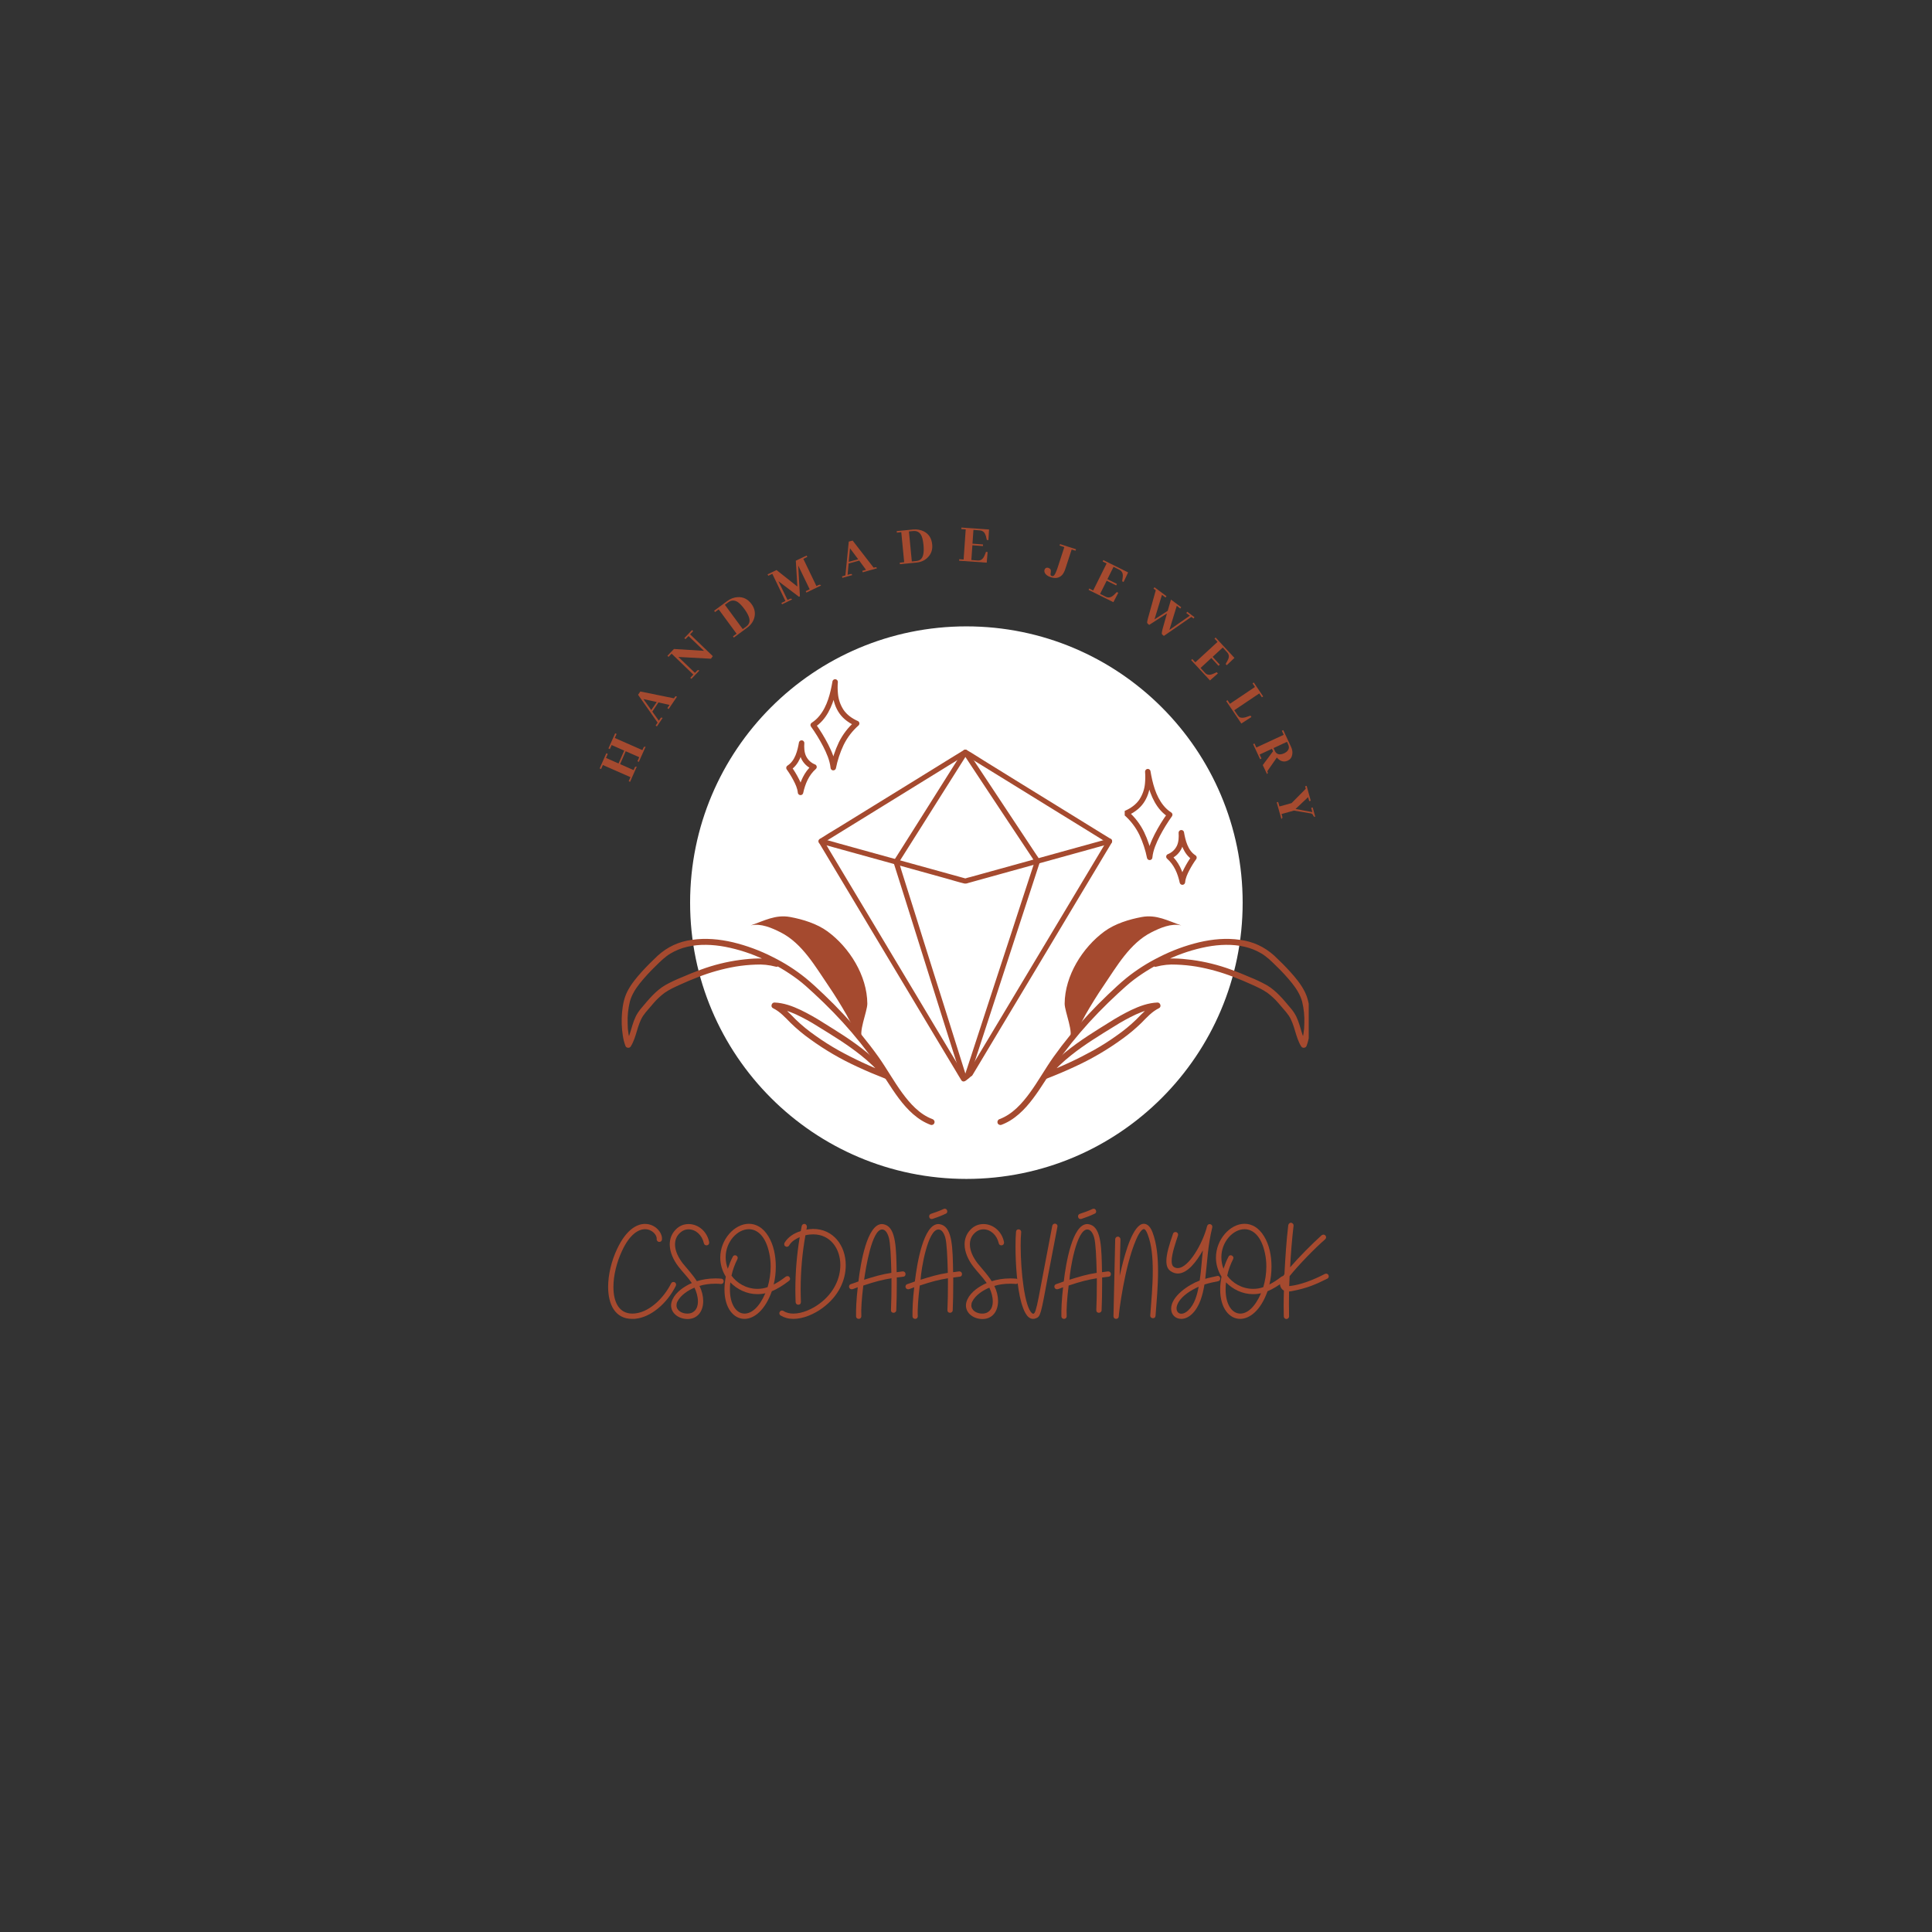 <svg xmlns="http://www.w3.org/2000/svg" xmlns:xlink="http://www.w3.org/1999/xlink" width="500" zoomAndPan="magnify" viewBox="0 0 375 375" height="500" preserveAspectRatio="xMidYMid meet" version="1.0"><rect x="0" y="0" width="375" height="375" fill="#333333" stroke="none"/><defs><g/><clipPath id="c573b5b0f3"><path d="M 133.949 121.578 L 241.199 121.578 L 241.199 228.828 L 133.949 228.828 Z M 133.949 121.578 " clip-rule="nonzero"/></clipPath><clipPath id="89388b7183"><path d="M 120.66 182 L 181.41 182 L 181.41 218.371 L 120.66 218.371 Z M 120.66 182 " clip-rule="nonzero"/></clipPath><clipPath id="4adc8e3bff"><path d="M 145 177.871 L 169 177.871 L 169 202 L 145 202 Z M 145 177.871 " clip-rule="nonzero"/></clipPath><clipPath id="a64b788c02"><path d="M 193.59 182 L 254.023 182 L 254.023 218.371 L 193.59 218.371 Z M 193.59 182 " clip-rule="nonzero"/></clipPath><clipPath id="2ad989d58e"><path d="M 206 177.871 L 230 177.871 L 230 202 L 206 202 Z M 206 177.871 " clip-rule="nonzero"/></clipPath><clipPath id="6fe37859f9"><path d="M 158.871 145.469 L 215.871 145.469 L 215.871 209.969 L 158.871 209.969 Z M 158.871 145.469 " clip-rule="nonzero"/></clipPath><clipPath id="5dbee7bf06"><path d="M 158.871 162 L 215.871 162 L 215.871 172 L 158.871 172 Z M 158.871 162 " clip-rule="nonzero"/></clipPath><clipPath id="dd379ce5a5"><path d="M 173 145.469 L 202 145.469 L 202 209.969 L 173 209.969 Z M 173 145.469 " clip-rule="nonzero"/></clipPath><clipPath id="d7f6c4a294"><path d="M 157 131.832 L 166.828 131.832 L 166.828 150 L 157 150 Z M 157 131.832 " clip-rule="nonzero"/></clipPath><clipPath id="a081135c1f"><path d="M 152.578 143 L 159 143 L 159 154.332 L 152.578 154.332 Z M 152.578 143 " clip-rule="nonzero"/></clipPath><clipPath id="02894cc2a3"><path d="M 218.305 149.242 L 228 149.242 L 228 167 L 218.305 167 Z M 218.305 149.242 " clip-rule="nonzero"/></clipPath><clipPath id="36f7c780d8"><path d="M 226 161 L 232.309 161 L 232.309 171.742 L 226 171.742 Z M 226 161 " clip-rule="nonzero"/></clipPath></defs><g fill="#a54a2f" fill-opacity="1"><g transform="translate(122.202, 151.957)"><g><path d="M 1.391 -3.141 C 1.203 -3.18 1.07 -3.133 1 -3 L 0.781 -2.484 L -1.844 -3.641 L -0.75 -6.141 L 1.875 -4.984 L 1.531 -4.203 L 1.797 -4.078 L 3.109 -7.016 C 2.922 -7.047 2.789 -7 2.719 -6.875 L 2.484 -6.359 L -2.875 -8.719 L -2.516 -9.5 L -2.797 -9.625 L -4.109 -6.688 L -3.828 -6.562 L -3.484 -7.344 L -1.047 -6.266 L -2.141 -3.766 L -4.578 -4.844 L -4.234 -5.625 L -4.516 -5.75 L -5.812 -2.812 L -5.531 -2.688 L -5.188 -3.469 L 0.172 -1.109 L -0.172 -0.328 L 0.094 -0.203 Z M 1.391 -3.141 "/></g></g></g><g fill="#a54a2f" fill-opacity="1"><g transform="translate(127.505, 140.998)"><g><path d="M 3.891 -5.766 C 3.742 -5.859 3.641 -5.875 3.578 -5.812 C 3.535 -5.781 3.504 -5.75 3.484 -5.719 L 3.312 -5.453 L -3.219 -6.781 L -3.656 -6.141 L 0.141 -0.734 L -0.25 -0.172 L 0 0 L 1.109 -1.641 C 0.961 -1.734 0.859 -1.75 0.797 -1.688 C 0.766 -1.664 0.734 -1.633 0.703 -1.594 L 0.375 -1.109 L -0.891 -2.875 L 0.297 -4.656 L 2.453 -4.172 L 2.031 -3.547 L 2.281 -3.375 Z M -0.031 -4.734 L -1.094 -3.172 L -2.625 -5.312 Z M -0.031 -4.734 "/></g></g></g><g fill="#a54a2f" fill-opacity="1"><g transform="translate(134.091, 131.873)"><g><path d="M -1.047 -7.812 L -0.453 -8.422 L 2.547 -5.547 L -3.281 -5.906 L -4.547 -4.578 L -4.328 -4.375 L -3.734 -5 L 0.484 -0.938 L -0.109 -0.312 L 0.109 -0.109 L 1.656 -1.719 C 1.5 -1.82 1.359 -1.82 1.234 -1.719 L 0.797 -1.266 L -2.422 -4.359 L 3.906 -4.016 L 4.266 -4.516 L -0.141 -8.75 L 0.453 -9.375 L 0.234 -9.578 L -1.266 -8.016 Z M -1.047 -7.812 "/></g></g></g><g fill="#a54a2f" fill-opacity="1"><g transform="translate(142.263, 123.876)"><g><path d="M -3.656 -5.328 L -3.469 -5.078 L -2.766 -5.594 L 0.703 -0.875 L 0 -0.359 L 0.172 -0.125 L 2.75 -2.031 C 3.551 -2.613 4.035 -3.344 4.203 -4.219 C 4.359 -5.07 4.16 -5.875 3.609 -6.625 C 2.891 -7.594 1.992 -8.039 0.922 -7.969 C 0.211 -7.938 -0.457 -7.688 -1.094 -7.219 Z M -0.891 -6.984 C -0.285 -7.422 0.336 -7.422 0.984 -6.984 C 1.359 -6.711 1.77 -6.273 2.219 -5.672 C 3.102 -4.461 3.406 -3.547 3.125 -2.922 C 3.02 -2.672 2.832 -2.445 2.562 -2.25 L 1.906 -1.766 L -1.562 -6.484 Z M -0.891 -6.984 "/></g></g></g><g fill="#a54a2f" fill-opacity="1"><g transform="translate(151.702, 117.346)"><g><path d="M 4.859 -9.516 L 2.766 -8.516 L 3.062 -3.5 L -0.984 -6.703 L -2.719 -5.859 L -2.578 -5.594 L -1.797 -5.969 L 0.75 -0.688 L -0.031 -0.312 L 0.094 -0.047 L 2.047 -1 C 1.941 -1.133 1.812 -1.176 1.656 -1.125 L 1.156 -0.891 L -0.609 -4.531 L 3.375 -1.516 L 3.562 -1.609 L 3.234 -7.562 L 5.453 -2.969 L 4.688 -2.594 L 4.812 -2.328 L 7.672 -3.703 C 7.555 -3.836 7.43 -3.883 7.297 -3.844 L 6.766 -3.594 L 4.219 -8.875 L 5 -9.25 Z M 4.859 -9.516 "/></g></g></g><g fill="#a54a2f" fill-opacity="1"><g transform="translate(163.512, 112.158)"><g><path d="M 6.703 -1.844 C 6.648 -2.008 6.578 -2.082 6.484 -2.062 C 6.453 -2.062 6.414 -2.055 6.375 -2.047 L 6.062 -1.969 L 1.984 -7.234 L 1.234 -7.031 L 0.578 -0.469 L -0.078 -0.281 L 0 0 L 1.906 -0.531 C 1.852 -0.695 1.785 -0.77 1.703 -0.75 C 1.66 -0.75 1.617 -0.742 1.578 -0.734 L 1 -0.578 L 1.203 -2.781 L 3.266 -3.344 L 4.578 -1.562 L 3.859 -1.359 L 3.938 -1.078 Z M 3.062 -3.609 L 1.234 -3.109 L 1.469 -5.734 Z M 3.062 -3.609 "/></g></g></g><g fill="#a54a2f" fill-opacity="1"><g transform="translate(174.454, 109.526)"><g><path d="M -0.406 -6.438 L -0.375 -6.141 L 0.484 -6.234 L 1.047 -0.406 L 0.188 -0.312 L 0.219 -0.016 L 3.406 -0.328 C 4.395 -0.422 5.176 -0.801 5.75 -1.469 C 6.332 -2.113 6.578 -2.906 6.484 -3.844 C 6.367 -5.039 5.832 -5.883 4.875 -6.375 C 4.25 -6.695 3.539 -6.82 2.75 -6.75 Z M 2.812 -6.453 C 3.562 -6.523 4.098 -6.203 4.422 -5.484 C 4.598 -5.066 4.723 -4.484 4.797 -3.734 C 4.941 -2.254 4.738 -1.312 4.188 -0.906 C 3.969 -0.75 3.688 -0.656 3.344 -0.625 L 2.531 -0.547 L 1.969 -6.375 Z M 2.812 -6.453 "/></g></g></g><g fill="#a54a2f" fill-opacity="1"><g transform="translate(185.944, 108.82)"><g><path d="M 5.906 -3.984 L 6.031 -6.047 L 0.672 -6.422 L 0.641 -6.125 L 1.5 -6.062 L 1.094 -0.219 L 0.234 -0.281 L 0.219 0.016 L 5.578 0.391 L 5.75 -1.672 L 5.438 -1.703 L 5.156 -0.984 C 4.926 -0.441 4.598 -0.129 4.172 -0.047 C 4.055 -0.023 3.93 -0.02 3.797 -0.031 L 2.594 -0.125 L 2.797 -2.984 L 4.844 -2.828 L 4.859 -3.141 L 2.812 -3.297 L 3 -5.969 L 4.203 -5.875 C 4.785 -5.832 5.164 -5.523 5.344 -4.953 C 5.375 -4.891 5.398 -4.828 5.422 -4.766 L 5.594 -4.016 Z M 5.906 -3.984 "/></g></g></g><g fill="#a54a2f" fill-opacity="1"><g transform="translate(196.393, 109.956)"><g/></g></g><g fill="#a54a2f" fill-opacity="1"><g transform="translate(202.758, 111.423)"><g><path d="M 6 -4.531 L 6.094 -4.812 L 3 -5.812 L 2.906 -5.531 L 3.828 -5.234 L 2.562 -1.344 C 2.238 -0.344 1.957 0.223 1.719 0.359 C 1.602 0.41 1.488 0.414 1.375 0.375 C 1.195 0.32 1.125 0.176 1.156 -0.062 C 1.156 -0.102 1.164 -0.164 1.188 -0.25 C 1.238 -0.594 1.211 -0.828 1.109 -0.953 C 1.016 -1.066 0.883 -1.148 0.719 -1.203 C 0.445 -1.285 0.234 -1.223 0.078 -1.016 C 0.035 -0.941 0.004 -0.879 -0.016 -0.828 C -0.109 -0.504 -0.008 -0.195 0.281 0.094 C 0.5 0.312 0.805 0.484 1.203 0.609 C 2.109 0.91 2.844 0.766 3.406 0.172 C 3.656 -0.117 3.852 -0.488 4 -0.938 L 5.25 -4.766 Z M 6 -4.531 "/></g></g></g><g fill="#a54a2f" fill-opacity="1"><g transform="translate(211.089, 114.4)"><g><path d="M 7 -1.438 L 7.875 -3.297 L 3.062 -5.688 L 2.938 -5.422 L 3.703 -5.031 L 1.094 0.219 L 0.328 -0.172 L 0.203 0.094 L 5.016 2.484 L 5.969 0.656 L 5.688 0.516 L 5.141 1.062 C 4.723 1.469 4.301 1.629 3.875 1.547 C 3.758 1.523 3.645 1.484 3.531 1.422 L 2.438 0.875 L 3.719 -1.688 L 5.562 -0.766 L 5.703 -1.062 L 3.859 -1.984 L 5.047 -4.375 L 6.141 -3.828 C 6.66 -3.566 6.895 -3.141 6.844 -2.547 C 6.832 -2.473 6.828 -2.406 6.828 -2.344 L 6.719 -1.578 Z M 7 -1.438 "/></g></g></g><g fill="#a54a2f" fill-opacity="1"><g transform="translate(220.304, 119.223)"><g><path d="M 5.609 4.203 L 10.938 0.516 L 11.359 0.828 L 11.547 0.578 L 10.141 -0.484 L 9.953 -0.234 L 10.641 0.281 L 6.672 3.047 L 8.109 -1.641 L 8.781 -1.109 L 8.969 -1.359 L 6.984 -2.844 L 6.344 -0.656 L 3.781 1 L 5.234 -3.766 L 5.922 -3.25 L 6.109 -3.5 L 3.781 -5.234 L 3.594 -4.984 L 4.031 -4.656 L 2.5 0.844 C 2.375 1.281 2.332 1.57 2.375 1.719 C 2.426 1.789 2.5 1.867 2.594 1.953 L 2.766 2.062 L 6.203 -0.156 L 5.328 2.953 C 5.211 3.41 5.176 3.707 5.219 3.844 C 5.27 3.926 5.344 4.004 5.438 4.078 Z M 5.609 4.203 "/></g></g></g><g fill="#a54a2f" fill-opacity="1"><g transform="translate(231.059, 127.964)"><g><path d="M 7.047 1.156 L 8.547 -0.266 L 4.891 -4.219 L 4.672 -4.016 L 5.266 -3.375 L 0.953 0.594 L 0.359 -0.047 L 0.141 0.156 L 3.797 4.109 L 5.328 2.75 L 5.125 2.516 L 4.406 2.828 C 3.883 3.066 3.438 3.07 3.062 2.844 C 2.977 2.77 2.891 2.688 2.797 2.594 L 1.969 1.688 L 4.062 -0.25 L 5.453 1.266 L 5.703 1.047 L 4.312 -0.469 L 6.281 -2.281 L 7.109 -1.375 C 7.504 -0.945 7.566 -0.469 7.297 0.062 C 7.266 0.133 7.234 0.203 7.203 0.266 L 6.844 0.922 Z M 7.047 1.156 "/></g></g></g><g fill="#a54a2f" fill-opacity="1"><g transform="translate(237.882, 135.889)"><g><path d="M 3.062 4.547 L 5.016 3.281 L 4.844 3.016 L 3.844 3.344 C 3.352 3.469 2.973 3.457 2.703 3.312 C 2.555 3.195 2.426 3.055 2.312 2.891 L 1.688 1.969 L 6.547 -1.297 L 7.047 -0.547 L 7.297 -0.703 L 5.484 -3.406 L 5.234 -3.25 L 5.703 -2.547 L 0.844 0.719 L 0.375 0.016 L 0.125 0.188 Z M 3.062 4.547 "/></g></g></g><g fill="#a54a2f" fill-opacity="1"><g transform="translate(243.133, 144.235)"><g><path d="M 1.453 3.125 L 1.719 3 L 1.359 2.219 L 3.75 1.109 L 3.969 1.578 L 1.969 4.266 L 2.781 5.984 C 2.926 5.922 2.977 5.832 2.938 5.719 C 2.938 5.676 2.926 5.633 2.906 5.594 L 2.844 5.469 L 4.703 2.797 C 5.211 3.398 5.77 3.648 6.375 3.547 C 6.531 3.516 6.688 3.461 6.844 3.391 C 7.312 3.172 7.594 2.785 7.688 2.234 C 7.781 1.742 7.703 1.238 7.453 0.719 L 5.953 -2.516 L 5.672 -2.391 L 6.031 -1.609 L 0.719 0.859 L 0.359 0.078 L 0.094 0.203 Z M 6.906 0.266 C 7.156 0.805 7.055 1.273 6.609 1.672 C 6.453 1.797 6.285 1.898 6.109 1.984 C 5.547 2.242 5.082 2.254 4.719 2.016 C 4.551 1.91 4.426 1.766 4.344 1.578 L 4.062 0.969 L 6.672 -0.25 Z M 6.906 0.266 "/></g></g></g><g fill="#a54a2f" fill-opacity="1"><g transform="translate(247.401, 154.286)"><g><path d="M 1.312 4.672 C 1.457 4.578 1.523 4.457 1.516 4.312 L 1.344 3.719 L 3.75 3.047 L 7.094 3.609 C 7.312 3.691 7.453 3.844 7.516 4.062 C 7.609 4.219 7.734 4.281 7.891 4.25 L 7.391 2.438 L 7.094 2.516 L 7.328 3.344 L 4.062 2.734 L 6.5 0.438 L 6.719 1.219 L 7.016 1.141 L 6.219 -1.75 L 5.922 -1.672 L 6.047 -1.188 L 3.297 1.594 L 0.938 2.25 L 0.688 1.375 L 0.406 1.453 Z M 1.312 4.672 "/></g></g></g><g clip-path="url(#c573b5b0f3)"><path fill="#ffffff" d="M 187.574 121.578 C 157.961 121.578 133.949 145.586 133.949 175.203 C 133.949 204.82 157.961 228.828 187.574 228.828 C 217.191 228.828 241.199 204.82 241.199 175.203 C 241.199 145.586 217.191 121.578 187.574 121.578 " fill-opacity="1" fill-rule="nonzero"/></g><g clip-path="url(#89388b7183)"><path fill="#a54a2f" d="M 180.969 217.211 C 178.492 216.289 176.617 214.184 175.09 212.094 C 173.461 209.859 172.125 207.43 170.531 205.176 C 168.453 202.266 166.195 199.508 163.75 196.902 C 162.52 195.586 161.254 194.301 159.945 193.059 C 158.781 191.949 157.602 190.84 156.355 189.824 C 154.387 188.242 152.273 186.891 150.012 185.77 C 147.531 184.5 144.941 183.543 142.238 182.891 C 139.648 182.289 136.965 182.031 134.32 182.422 C 131.785 182.746 129.566 183.773 127.668 185.492 C 126.59 186.5 125.543 187.547 124.551 188.637 C 123.508 189.793 122.488 191.035 121.773 192.43 C 121.133 193.691 120.871 195.078 120.742 196.48 C 120.602 198.02 120.652 199.555 120.898 201.078 C 120.996 201.723 121.156 202.348 121.379 202.957 C 121.453 203.199 121.617 203.336 121.867 203.367 C 122.117 203.402 122.309 203.312 122.441 203.098 C 123.582 201.25 123.656 198.953 124.844 197.137 C 125.164 196.688 125.508 196.262 125.875 195.855 C 126.199 195.465 126.527 195.078 126.859 194.703 C 127.496 193.961 128.207 193.297 128.992 192.715 C 129.941 192.039 131.012 191.57 132.066 191.09 C 133.195 190.574 134.34 190.094 135.5 189.652 C 137.859 188.727 140.289 188.047 142.785 187.613 C 144.07 187.402 145.363 187.277 146.664 187.23 C 147.988 187.156 149.289 187.289 150.566 187.629 C 151.289 187.84 151.598 186.707 150.875 186.5 C 148.547 185.816 146.027 186.016 143.66 186.316 C 141.062 186.664 138.535 187.289 136.078 188.191 C 134.848 188.633 133.637 189.129 132.441 189.648 C 131.285 190.105 130.164 190.637 129.074 191.242 C 127.234 192.348 125.898 193.996 124.531 195.621 C 124.094 196.121 123.719 196.668 123.414 197.262 C 123.141 197.84 122.91 198.438 122.73 199.051 C 122.367 200.238 122.086 201.441 121.434 202.5 L 122.5 202.641 C 122.047 201.348 121.824 200.016 121.828 198.641 C 121.773 197.219 121.914 195.82 122.25 194.438 C 122.594 193.117 123.344 191.945 124.18 190.875 C 125.164 189.66 126.219 188.512 127.344 187.434 C 128.234 186.551 129.094 185.707 130.16 185.066 C 131.168 184.469 132.242 184.035 133.387 183.773 C 135.773 183.211 138.328 183.32 140.754 183.773 C 143.391 184.285 145.922 185.113 148.352 186.262 C 150.66 187.316 152.836 188.605 154.871 190.129 C 155.918 190.914 156.969 191.879 157.969 192.801 C 159.27 194 160.535 195.234 161.77 196.504 C 164.227 199.031 166.512 201.707 168.629 204.531 C 170.301 206.773 171.699 209.195 173.266 211.508 C 174.801 213.777 176.551 216.047 178.91 217.492 C 179.469 217.832 180.055 218.117 180.668 218.344 C 180.82 218.383 180.969 218.363 181.105 218.285 C 181.246 218.207 181.336 218.09 181.383 217.934 C 181.422 217.777 181.402 217.629 181.32 217.492 C 181.242 217.352 181.125 217.258 180.973 217.211 Z M 180.969 217.211 " fill-opacity="1" fill-rule="nonzero"/></g><g clip-path="url(#4adc8e3bff)"><path fill="#a54a2f" d="M 167.18 201.688 C 165.98 200.516 165.168 198.473 164.324 196.996 C 163.203 195.047 162.051 193.168 160.777 191.301 C 158.234 187.574 155.699 183.09 151.535 180.977 C 149.836 180.117 147.672 179.16 145.715 179.621 C 148.309 178.734 150.504 177.461 153.383 177.992 C 155.836 178.445 158.578 179.289 160.629 180.789 C 164.875 183.906 168.312 189.371 168.348 194.812 C 168.348 196.355 166.484 200.555 167.457 201.711 " fill-opacity="1" fill-rule="nonzero"/></g><path fill="#a54a2f" d="M 172.242 208.281 C 168.969 207.027 165.793 205.547 162.723 203.852 C 161.184 202.984 159.695 202.039 158.258 201.008 C 156.914 200.074 155.648 199.043 154.469 197.906 C 153.289 196.734 152.141 195.406 150.617 194.672 L 150.324 195.762 C 151.773 195.812 153.195 196.309 154.516 196.902 C 155.969 197.586 157.375 198.355 158.73 199.219 C 161.574 200.969 164.445 202.715 167.059 204.801 C 168.641 206.051 170.094 207.434 171.422 208.953 C 171.535 209.066 171.672 209.121 171.832 209.117 C 171.988 209.117 172.125 209.059 172.238 208.945 C 172.348 208.832 172.406 208.695 172.406 208.535 C 172.406 208.375 172.352 208.238 172.242 208.125 C 169.848 205.348 166.926 203.094 163.883 201.086 C 162.52 200.188 161.125 199.328 159.738 198.465 C 158.348 197.574 156.914 196.77 155.434 196.047 C 153.828 195.289 152.117 194.652 150.324 194.59 C 149.77 194.57 149.504 195.43 150.031 195.684 C 151.387 196.34 152.406 197.484 153.453 198.543 C 154.633 199.695 155.895 200.75 157.238 201.703 C 160.117 203.793 163.176 205.578 166.406 207.055 C 168.223 207.906 170.07 208.676 171.934 209.402 C 172.09 209.445 172.234 209.426 172.375 209.344 C 172.516 209.266 172.605 209.148 172.652 208.992 C 172.691 208.836 172.668 208.688 172.59 208.547 C 172.512 208.41 172.395 208.316 172.242 208.27 Z M 172.242 208.281 " fill-opacity="1" fill-rule="nonzero"/><g clip-path="url(#a64b788c02)"><path fill="#a54a2f" d="M 194.031 217.211 C 196.504 216.289 198.383 214.184 199.906 212.094 C 201.535 209.859 202.875 207.43 204.469 205.176 C 206.543 202.266 208.805 199.508 211.246 196.902 C 212.477 195.586 213.746 194.301 215.051 193.059 C 216.215 191.949 217.395 190.84 218.641 189.824 C 220.609 188.242 222.727 186.891 224.984 185.77 C 227.465 184.5 230.055 183.543 232.762 182.891 C 235.352 182.289 238.035 182.031 240.676 182.422 C 243.211 182.746 245.43 183.773 247.332 185.492 C 248.41 186.5 249.457 187.547 250.445 188.637 C 251.492 189.793 252.512 191.035 253.223 192.43 C 253.867 193.691 254.129 195.078 254.254 196.48 C 254.395 198.02 254.344 199.555 254.098 201.078 C 254.004 201.723 253.844 202.348 253.621 202.957 C 253.543 203.199 253.383 203.336 253.133 203.367 C 252.883 203.402 252.691 203.312 252.555 203.098 C 251.414 201.25 251.344 198.953 250.152 197.137 C 249.836 196.688 249.492 196.262 249.125 195.855 C 248.797 195.465 248.473 195.078 248.137 194.703 C 247.5 193.961 246.789 193.297 246.008 192.715 C 245.055 192.039 243.988 191.57 242.93 191.09 C 241.801 190.574 240.656 190.094 239.5 189.652 C 237.137 188.727 234.711 188.047 232.215 187.613 C 230.93 187.402 229.633 187.277 228.332 187.23 C 227.012 187.156 225.711 187.289 224.43 187.629 C 223.707 187.84 223.402 186.707 224.121 186.5 C 226.449 185.816 228.969 186.016 231.34 186.316 C 233.934 186.664 236.461 187.289 238.922 188.191 C 240.152 188.633 241.359 189.129 242.555 189.648 C 243.711 190.105 244.832 190.637 245.922 191.242 C 247.766 192.348 249.098 193.996 250.465 195.621 C 250.906 196.121 251.277 196.668 251.586 197.262 C 251.859 197.84 252.086 198.438 252.27 199.051 C 252.629 200.238 252.91 201.441 253.562 202.5 L 252.5 202.641 C 252.949 201.348 253.172 200.016 253.168 198.641 C 253.223 197.219 253.082 195.82 252.75 194.438 C 252.402 193.117 251.656 191.945 250.816 190.875 C 249.836 189.66 248.781 188.512 247.652 187.434 C 246.762 186.551 245.902 185.707 244.836 185.066 C 243.828 184.469 242.754 184.035 241.613 183.773 C 239.223 183.211 236.668 183.32 234.242 183.773 C 231.609 184.285 229.074 185.113 226.645 186.262 C 224.336 187.316 222.164 188.605 220.125 190.129 C 219.082 190.914 218.031 191.879 217.027 192.801 C 215.727 194 214.461 195.234 213.227 196.504 C 210.773 199.031 208.484 201.707 206.371 204.531 C 204.695 206.773 203.301 209.195 201.73 211.508 C 200.195 213.777 198.445 216.047 196.086 217.492 C 195.527 217.832 194.945 218.117 194.332 218.344 C 194.176 218.383 194.031 218.363 193.891 218.285 C 193.75 218.207 193.66 218.09 193.617 217.934 C 193.578 217.777 193.598 217.629 193.676 217.492 C 193.754 217.352 193.871 217.258 194.023 217.211 Z M 194.031 217.211 " fill-opacity="1" fill-rule="nonzero"/></g><g clip-path="url(#2ad989d58e)"><path fill="#a54a2f" d="M 207.82 201.688 C 209.016 200.516 209.828 198.473 210.672 196.996 C 211.793 195.047 212.945 193.168 214.223 191.301 C 216.762 187.574 219.301 183.09 223.461 180.977 C 225.16 180.117 227.328 179.16 229.281 179.621 C 226.688 178.734 224.492 177.461 221.613 177.992 C 219.16 178.445 216.418 179.289 214.367 180.789 C 210.121 183.906 206.684 189.371 206.648 194.812 C 206.648 196.355 208.512 200.555 207.543 201.711 " fill-opacity="1" fill-rule="nonzero"/></g><path fill="#a54a2f" d="M 202.754 208.281 C 206.031 207.027 209.203 205.547 212.273 203.852 C 213.816 202.984 215.305 202.039 216.742 201.008 C 218.086 200.074 219.348 199.043 220.527 197.906 C 221.707 196.734 222.855 195.406 224.379 194.672 L 224.672 195.762 C 223.223 195.812 221.801 196.309 220.48 196.902 C 219.027 197.586 217.625 198.355 216.27 199.219 C 213.426 200.969 210.555 202.715 207.938 204.801 C 206.355 206.051 204.902 207.434 203.578 208.953 C 203.461 209.066 203.324 209.121 203.168 209.117 C 203.008 209.117 202.871 209.059 202.762 208.945 C 202.648 208.832 202.594 208.695 202.59 208.535 C 202.59 208.375 202.645 208.238 202.754 208.125 C 205.148 205.348 208.07 203.094 211.117 201.086 C 212.48 200.188 213.871 199.328 215.258 198.465 C 216.648 197.574 218.082 196.77 219.562 196.047 C 221.168 195.289 222.883 194.652 224.672 194.59 C 225.23 194.57 225.492 195.43 224.965 195.684 C 223.609 196.34 222.59 197.484 221.547 198.543 C 220.363 199.695 219.102 200.75 217.762 201.703 C 214.879 203.793 211.824 205.578 208.59 207.055 C 206.777 207.906 204.926 208.676 203.062 209.402 C 202.91 209.445 202.762 209.426 202.621 209.344 C 202.484 209.266 202.391 209.148 202.348 208.992 C 202.309 208.836 202.328 208.688 202.406 208.547 C 202.484 208.41 202.602 208.316 202.754 208.27 Z M 202.754 208.281 " fill-opacity="1" fill-rule="nonzero"/><g clip-path="url(#6fe37859f9)"><path fill="#a54a2f" d="M 188.75 208.695 L 189.477 207.484 L 191.441 204.203 L 194.344 199.352 L 197.91 193.41 L 201.812 186.898 L 205.73 180.352 L 209.379 174.25 L 212.48 169.082 L 214.699 165.371 C 215.051 164.773 215.422 164.203 215.758 163.609 C 215.77 163.582 215.785 163.559 215.801 163.531 C 215.867 163.414 215.887 163.289 215.852 163.156 C 215.816 163.023 215.742 162.922 215.625 162.852 L 212.82 161.125 L 206.148 157.008 L 198.055 152.016 L 191.062 147.691 C 189.934 147 188.824 146.25 187.672 145.602 C 187.652 145.594 187.637 145.582 187.621 145.57 C 187.453 145.477 187.289 145.477 187.121 145.57 L 184.316 147.293 L 177.645 151.418 L 169.551 156.41 L 162.555 160.723 C 161.426 161.414 160.273 162.086 159.164 162.812 L 159.117 162.844 C 159 162.914 158.926 163.016 158.891 163.148 C 158.855 163.281 158.871 163.406 158.938 163.523 L 159.68 164.762 L 161.695 168.125 L 164.664 173.078 L 168.297 179.145 L 172.277 185.789 L 176.281 192.469 L 180.027 198.727 L 183.195 204.012 L 185.465 207.789 C 185.824 208.387 186.172 209 186.547 209.594 L 186.594 209.672 C 186.664 209.789 186.766 209.867 186.895 209.902 C 187.027 209.938 187.152 209.918 187.27 209.852 C 187.707 209.52 188.145 209.188 188.582 208.855 C 188.695 208.785 188.77 208.684 188.805 208.551 C 188.84 208.422 188.824 208.297 188.762 208.176 C 188.691 208.059 188.59 207.984 188.457 207.949 C 188.324 207.914 188.199 207.93 188.082 208 C 187.645 208.324 187.207 208.656 186.773 208.992 L 187.449 209.172 L 186.699 207.945 L 184.684 204.582 L 181.711 199.629 L 178.086 193.562 L 174.102 186.918 L 170.102 180.234 L 166.355 173.98 L 163.188 168.695 L 160.922 164.906 C 160.562 164.309 160.238 163.676 159.84 163.102 C 159.824 163.078 159.809 163.051 159.793 163.023 L 159.617 163.703 L 162.418 161.977 L 169.094 157.859 L 177.188 152.863 L 184.18 148.547 L 186.477 147.133 C 186.855 146.926 187.219 146.699 187.57 146.457 C 187.586 146.445 187.605 146.438 187.621 146.426 L 187.121 146.426 L 189.926 148.156 L 196.602 152.27 L 204.691 157.266 L 211.688 161.578 L 213.984 163.004 C 214.344 163.223 214.699 163.492 215.078 163.676 C 215.094 163.688 215.109 163.695 215.125 163.707 L 214.949 163.027 L 214.223 164.238 L 212.258 167.52 L 209.352 172.371 L 205.793 178.316 L 201.895 184.824 L 197.973 191.371 L 194.324 197.469 L 191.223 202.641 L 188.996 206.352 C 188.645 206.949 188.277 207.52 187.941 208.113 C 187.926 208.141 187.91 208.164 187.895 208.191 C 187.566 208.738 188.422 209.246 188.75 208.695 Z M 188.75 208.695 " fill-opacity="1" fill-rule="nonzero"/></g><g clip-path="url(#5dbee7bf06)"><path fill="#a54a2f" d="M 159.234 163.754 L 162.023 164.523 L 168.746 166.383 L 176.844 168.621 L 183.828 170.559 C 184.949 170.871 186.066 171.227 187.195 171.492 C 187.449 171.52 187.691 171.484 187.93 171.387 L 189.676 170.902 L 196.012 169.145 L 204.074 166.918 L 211.359 164.902 L 215.32 163.797 L 215.504 163.746 C 216.117 163.578 215.859 162.617 215.242 162.789 L 212.449 163.559 L 205.754 165.41 L 197.66 167.656 L 190.684 169.586 L 188.383 170.223 C 188.023 170.32 187.641 170.395 187.293 170.523 L 187.242 170.539 L 187.508 170.539 L 184.715 169.766 L 178.016 167.914 L 169.918 165.676 L 162.945 163.746 C 161.812 163.434 160.688 163.082 159.547 162.805 L 159.496 162.805 C 158.883 162.637 158.621 163.602 159.234 163.762 Z M 159.234 163.754 " fill-opacity="1" fill-rule="nonzero"/></g><g clip-path="url(#dd379ce5a5)"><path fill="#a54a2f" d="M 188.227 209.008 L 189.102 206.324 L 191.332 199.5 L 194.285 190.453 L 197.398 180.91 L 200.055 172.777 L 201.637 167.926 C 201.734 167.625 201.965 167.195 201.801 166.891 C 201.602 166.527 201.336 166.188 201.109 165.844 L 196.832 159.387 L 191.41 151.203 L 187.969 146.004 L 187.801 145.75 C 187.754 145.676 187.691 145.617 187.617 145.574 C 187.539 145.531 187.457 145.512 187.371 145.512 C 187.285 145.512 187.203 145.531 187.125 145.574 C 187.051 145.617 186.988 145.676 186.945 145.75 L 184.547 149.551 L 179.473 157.602 L 174.828 164.957 L 173.641 166.828 C 173.52 167.027 173.395 167.176 173.445 167.426 C 173.457 167.492 173.484 167.559 173.504 167.625 L 174.75 171.555 L 177.141 179.152 L 180.082 188.516 L 183.035 197.914 L 185.414 205.426 L 186.625 209.289 L 186.684 209.457 C 186.766 209.734 187.141 209.961 187.41 209.758 L 188.004 209.305 C 188.117 209.234 188.191 209.133 188.227 209 C 188.262 208.871 188.246 208.746 188.18 208.625 C 188.109 208.508 188.008 208.43 187.879 208.398 C 187.746 208.363 187.621 208.379 187.504 208.445 L 186.906 208.898 L 187.637 209.195 L 187.281 208.07 L 186.316 205.008 L 184.902 200.508 L 183.168 194.988 L 181.254 188.938 L 179.332 182.832 L 177.551 177.137 L 176.039 172.348 L 174.949 168.887 C 174.781 168.344 174.645 167.77 174.434 167.242 C 174.434 167.219 174.422 167.191 174.41 167.168 L 174.363 167.555 L 175.707 165.426 L 178.914 160.348 L 182.785 154.203 L 186.152 148.871 L 187.254 147.129 C 187.441 146.859 187.613 146.586 187.777 146.301 C 187.781 146.285 187.789 146.273 187.801 146.262 L 186.945 146.262 L 188.332 148.363 L 191.672 153.414 L 195.719 159.52 L 199.223 164.793 L 200.371 166.527 C 200.539 166.816 200.723 167.094 200.922 167.359 C 200.93 167.371 200.941 167.383 200.945 167.395 L 200.895 167.016 L 200.535 168.125 L 199.543 171.156 L 198.07 175.66 L 196.289 181.133 L 194.324 187.129 L 192.344 193.18 L 190.496 198.848 L 188.938 203.621 L 187.816 207.047 C 187.641 207.59 187.441 208.129 187.285 208.676 C 187.285 208.703 187.27 208.727 187.262 208.75 C 187.074 209.352 188.027 209.617 188.227 209.008 Z M 188.227 209.008 " fill-opacity="1" fill-rule="nonzero"/></g><g clip-path="url(#d7f6c4a294)"><path fill="#a54a2f" d="M 161.59 132.219 C 161.191 134.535 160.582 137.07 159.051 138.938 C 158.629 139.465 158.137 139.906 157.57 140.273 C 157.445 140.348 157.363 140.453 157.328 140.594 C 157.293 140.73 157.309 140.863 157.383 140.988 C 158.27 142.227 159.066 143.523 159.77 144.875 C 160.426 146.156 161.059 147.574 161.207 149.012 C 161.207 149.141 161.25 149.254 161.34 149.352 C 161.426 149.449 161.531 149.508 161.664 149.527 C 161.793 149.543 161.914 149.52 162.023 149.445 C 162.137 149.375 162.207 149.277 162.246 149.152 C 162.555 147.578 163.055 146.066 163.738 144.613 C 164.457 143.148 165.426 141.879 166.652 140.797 C 166.711 140.738 166.754 140.672 166.777 140.594 C 166.805 140.516 166.812 140.438 166.805 140.359 C 166.793 140.277 166.766 140.203 166.719 140.137 C 166.676 140.066 166.617 140.012 166.547 139.973 C 165.43 139.484 164.398 138.77 163.723 137.77 C 163.094 136.797 162.734 135.738 162.641 134.59 C 162.57 133.848 162.566 133.102 162.629 132.355 C 162.625 132.211 162.574 132.09 162.473 131.988 C 162.367 131.887 162.242 131.832 162.098 131.832 C 161.953 131.836 161.828 131.887 161.727 131.988 C 161.625 132.09 161.57 132.211 161.57 132.355 C 161.383 134.977 161.863 137.785 163.953 139.598 C 164.574 140.129 165.258 140.555 166.012 140.879 L 165.906 140.055 C 164.613 141.195 163.586 142.535 162.824 144.074 C 162.094 145.609 161.559 147.211 161.227 148.875 L 162.262 149.016 C 162.105 147.422 161.473 145.914 160.754 144.496 C 160.031 143.09 159.211 141.746 158.285 140.461 L 158.098 141.176 C 160.398 139.742 161.531 137.086 162.172 134.574 C 162.348 133.887 162.488 133.191 162.609 132.496 C 162.645 132.355 162.625 132.223 162.555 132.098 C 162.48 131.977 162.375 131.891 162.238 131.852 C 162.098 131.812 161.965 131.832 161.836 131.902 C 161.711 131.973 161.629 132.078 161.59 132.219 Z M 161.59 132.219 " fill-opacity="1" fill-rule="nonzero"/></g><g clip-path="url(#a081135c1f)"><path fill="#a54a2f" d="M 155.082 144.074 C 154.809 145.66 154.34 147.652 152.863 148.594 C 152.738 148.668 152.66 148.773 152.621 148.914 C 152.586 149.051 152.602 149.184 152.676 149.309 C 153.18 150.012 153.633 150.746 154.035 151.512 C 154.406 152.219 154.77 153.02 154.852 153.816 C 154.855 153.945 154.898 154.059 154.984 154.156 C 155.07 154.254 155.18 154.309 155.309 154.328 C 155.441 154.348 155.562 154.32 155.672 154.25 C 155.781 154.176 155.855 154.078 155.891 153.953 C 156.285 152.156 156.965 150.48 158.375 149.234 C 158.434 149.176 158.473 149.109 158.5 149.031 C 158.527 148.957 158.535 148.879 158.523 148.797 C 158.512 148.715 158.484 148.645 158.441 148.574 C 158.395 148.508 158.336 148.453 158.266 148.41 C 157.438 148.09 156.828 147.531 156.441 146.734 C 156.094 145.977 156.062 145.07 156.121 144.223 C 156.121 144.078 156.07 143.953 155.965 143.852 C 155.863 143.75 155.738 143.695 155.59 143.695 C 155.445 143.695 155.32 143.75 155.219 143.852 C 155.113 143.953 155.062 144.078 155.062 144.223 C 154.953 145.273 155.109 146.285 155.527 147.258 C 156.004 148.223 156.738 148.91 157.734 149.324 L 157.625 148.5 C 156.09 149.855 155.301 151.723 154.875 153.68 L 155.914 153.82 C 155.785 152.871 155.492 151.977 155.031 151.137 C 154.613 150.316 154.133 149.527 153.594 148.777 L 153.402 149.496 C 155.137 148.395 155.77 146.25 156.102 144.352 C 156.137 144.215 156.117 144.082 156.047 143.957 C 155.977 143.832 155.871 143.75 155.73 143.711 C 155.59 143.672 155.457 143.688 155.332 143.762 C 155.203 143.832 155.121 143.938 155.082 144.074 Z M 155.082 144.074 " fill-opacity="1" fill-rule="nonzero"/></g><g clip-path="url(#02894cc2a3)"><path fill="#a54a2f" d="M 223.297 149.629 C 223.695 151.949 224.305 154.48 225.836 156.352 C 226.254 156.875 226.746 157.32 227.316 157.684 C 227.441 157.758 227.52 157.863 227.559 158.004 C 227.594 158.141 227.574 158.273 227.504 158.398 C 226.613 159.641 225.816 160.934 225.113 162.285 C 224.461 163.566 223.824 164.984 223.68 166.426 C 223.676 166.555 223.633 166.668 223.547 166.766 C 223.461 166.863 223.352 166.918 223.223 166.938 C 223.09 166.957 222.973 166.93 222.859 166.859 C 222.75 166.785 222.676 166.688 222.641 166.562 C 222.328 164.988 221.832 163.477 221.145 162.023 C 220.43 160.562 219.457 159.289 218.23 158.207 C 218.176 158.148 218.133 158.082 218.105 158.004 C 218.078 157.93 218.07 157.852 218.082 157.77 C 218.094 157.688 218.121 157.613 218.164 157.547 C 218.211 157.48 218.266 157.426 218.336 157.383 C 219.457 156.898 220.488 156.18 221.16 155.18 C 221.789 154.211 222.152 153.152 222.246 152.004 C 222.312 151.258 222.316 150.512 222.258 149.766 C 222.258 149.625 222.312 149.5 222.414 149.398 C 222.516 149.297 222.641 149.246 222.785 149.242 C 222.93 149.246 223.055 149.297 223.156 149.398 C 223.262 149.5 223.312 149.625 223.316 149.766 C 223.504 152.387 223.02 155.199 220.93 157.008 C 220.312 157.539 219.625 157.965 218.871 158.289 L 218.98 157.465 C 220.27 158.605 221.297 159.945 222.059 161.484 C 222.793 163.02 223.324 164.621 223.66 166.285 L 222.621 166.426 C 222.781 164.832 223.41 163.324 224.129 161.906 C 224.852 160.5 225.676 159.156 226.598 157.871 L 226.785 158.59 C 224.488 157.152 223.352 154.496 222.711 151.984 C 222.535 151.297 222.395 150.602 222.277 149.906 C 222.242 149.766 222.262 149.637 222.332 149.512 C 222.402 149.387 222.508 149.305 222.648 149.262 C 222.789 149.227 222.922 149.242 223.047 149.312 C 223.172 149.387 223.258 149.492 223.297 149.629 Z M 223.297 149.629 " fill-opacity="1" fill-rule="nonzero"/></g><g clip-path="url(#36f7c780d8)"><path fill="#a54a2f" d="M 229.805 161.484 C 230.078 163.07 230.543 165.062 232.02 166.004 C 232.145 166.078 232.227 166.184 232.262 166.324 C 232.301 166.465 232.281 166.598 232.211 166.723 C 231.703 167.422 231.25 168.156 230.848 168.922 C 230.477 169.633 230.113 170.434 230.035 171.227 C 230.031 171.355 229.988 171.469 229.898 171.566 C 229.812 171.664 229.703 171.723 229.574 171.738 C 229.445 171.758 229.324 171.73 229.211 171.66 C 229.102 171.59 229.027 171.488 228.992 171.363 C 228.602 169.566 227.922 167.891 226.508 166.645 C 226.453 166.59 226.41 166.52 226.383 166.445 C 226.359 166.367 226.352 166.289 226.359 166.207 C 226.371 166.129 226.398 166.055 226.445 165.984 C 226.488 165.918 226.547 165.863 226.617 165.824 C 227.445 165.5 228.055 164.941 228.445 164.145 C 228.789 163.387 228.824 162.484 228.766 161.633 C 228.766 161.488 228.816 161.363 228.918 161.262 C 229.023 161.16 229.148 161.109 229.293 161.109 C 229.438 161.109 229.562 161.16 229.668 161.262 C 229.77 161.363 229.82 161.488 229.82 161.633 C 229.93 162.684 229.777 163.695 229.355 164.672 C 228.883 165.633 228.148 166.32 227.148 166.734 L 227.258 165.91 C 228.793 167.27 229.586 169.137 230.008 171.094 L 228.969 171.23 C 229.098 170.285 229.391 169.391 229.852 168.547 C 230.273 167.727 230.75 166.941 231.289 166.188 L 231.48 166.906 C 229.746 165.805 229.113 163.664 228.785 161.766 C 228.75 161.625 228.766 161.492 228.84 161.371 C 228.91 161.246 229.016 161.16 229.152 161.121 C 229.293 161.082 229.426 161.102 229.555 161.172 C 229.68 161.242 229.762 161.348 229.805 161.484 Z M 229.805 161.484 " fill-opacity="1" fill-rule="nonzero"/></g><g fill="#a54a2f" fill-opacity="1"><g transform="translate(118.038, 255.994)"><g><path d="M 5.312 -0.027 C 8.215 -0.309 11.371 -2.875 13.145 -6.418 C 13.172 -6.52 13.195 -6.598 13.195 -6.648 C 13.195 -6.93 12.992 -7.164 12.684 -7.164 C 12.477 -7.164 12.324 -7.059 12.219 -6.879 C 10.781 -3.98 7.777 -1.027 4.699 -1.027 C 2.078 -1.027 1.027 -3.312 1.027 -6.188 C 1.027 -8.445 1.668 -10.988 2.672 -13.145 C 4.16 -16.406 5.879 -17.406 7.164 -17.406 C 8.551 -17.406 9.5 -16.25 9.422 -15.508 C 9.395 -15.199 9.629 -14.941 9.934 -14.941 C 10.219 -14.941 10.422 -15.121 10.449 -15.402 C 10.578 -16.738 9.141 -18.434 7.164 -18.434 C 5.492 -18.434 3.465 -17.227 1.746 -13.582 C 0.641 -11.246 0 -8.574 0 -6.211 C 0 -2.797 1.359 0 4.648 0 L 4.98 0 C 5.082 0 5.188 0 5.312 -0.027 Z M 5.312 -0.027 "/></g></g></g><g fill="#a54a2f" fill-opacity="1"><g transform="translate(129.997, 255.994)"><g><path d="M 3.465 0.027 C 5.418 0.027 6.496 -1.488 6.496 -3.465 C 6.496 -4.363 6.266 -5.391 5.777 -6.391 C 6.625 -6.676 7.703 -6.828 8.934 -6.828 C 9.242 -6.828 9.602 -6.805 9.934 -6.777 C 10.242 -6.75 10.473 -6.984 10.473 -7.289 C 10.473 -7.574 10.293 -7.777 10.012 -7.805 C 9.629 -7.832 9.27 -7.855 8.883 -7.855 C 7.445 -7.855 6.266 -7.625 5.262 -7.316 C 4.469 -8.574 3.441 -9.652 2.543 -10.758 C 1.695 -11.859 1.027 -13.172 1.027 -14.43 C 1.027 -15.223 1.258 -15.969 1.875 -16.586 C 2.414 -17.125 3.004 -17.379 3.672 -17.379 C 5.031 -17.379 6.266 -16.277 6.625 -14.684 C 6.699 -14.402 6.879 -14.273 7.137 -14.273 L 7.238 -14.273 C 7.523 -14.352 7.652 -14.531 7.652 -14.789 L 7.652 -14.891 C 7.238 -17.047 5.469 -18.406 3.672 -18.406 C 2.773 -18.406 1.875 -18.098 1.129 -17.305 C 0.332 -16.48 0 -15.48 0 -14.453 C 0 -12.992 0.691 -11.426 1.719 -10.113 C 2.566 -9.012 3.543 -8.062 4.289 -6.957 C 2.852 -6.34 1.23 -5.238 0.566 -3.824 C 0.359 -3.391 0.258 -2.977 0.258 -2.617 C 0.258 -1.078 1.746 0.027 3.465 0.027 Z M 4.469 -1.285 C 4.184 -1.105 3.824 -1.027 3.391 -1.027 C 2.363 -1.027 1.309 -1.617 1.309 -2.617 C 1.309 -2.875 1.359 -3.133 1.488 -3.363 C 2.105 -4.594 3.543 -5.547 4.801 -6.059 C 5.188 -5.262 5.469 -4.289 5.469 -3.391 C 5.469 -2.488 5.188 -1.695 4.469 -1.285 Z M 4.469 -1.285 "/></g></g></g><g fill="#a54a2f" fill-opacity="1"><g transform="translate(139.801, 255.994)"><g><path d="M 10.012 -5.367 C 11.066 -5.801 12.195 -6.496 13.352 -7.395 C 13.477 -7.496 13.555 -7.625 13.555 -7.777 C 13.555 -7.883 13.504 -7.984 13.426 -8.113 C 13.352 -8.242 13.223 -8.293 13.043 -8.293 C 12.914 -8.293 12.785 -8.266 12.707 -8.191 C 11.887 -7.547 11.117 -7.059 10.371 -6.676 C 10.652 -7.777 10.781 -8.984 10.781 -10.141 C 10.781 -12.297 10.348 -14.375 9.344 -16.02 C 8.293 -17.766 6.906 -18.457 5.547 -18.457 C 2.746 -18.457 0 -15.402 0 -11.887 C 0 -10.68 0.332 -9.395 1.078 -8.191 C 0.898 -7.289 0.82 -6.445 0.82 -5.699 C 0.82 -2.055 2.617 0 4.699 0 C 6.57 0 8.703 -1.668 10.012 -5.367 Z M 9.191 -6.16 C 8.551 -5.93 7.883 -5.828 7.215 -5.828 C 5.031 -5.828 3.184 -6.984 2.184 -8.395 C 2.414 -9.5 2.824 -10.602 3.336 -11.605 C 3.363 -11.707 3.391 -11.785 3.391 -11.836 C 3.391 -12.016 3.312 -12.145 3.133 -12.27 C 3.055 -12.324 2.953 -12.348 2.875 -12.348 C 2.672 -12.348 2.516 -12.246 2.438 -12.066 C 2.027 -11.32 1.746 -10.527 1.465 -9.73 C 1.18 -10.473 1.051 -11.219 1.051 -11.965 C 1.051 -14.969 3.312 -17.406 5.547 -17.406 C 7.188 -17.406 8.832 -16.07 9.523 -12.684 C 9.703 -11.859 9.781 -11.039 9.781 -10.141 C 9.781 -8.805 9.574 -7.469 9.191 -6.16 Z M 8.754 -4.98 C 7.547 -2.207 6.059 -1.027 4.723 -1.027 C 3.156 -1.027 1.875 -2.723 1.875 -5.727 C 1.875 -6.137 1.898 -6.598 1.949 -7.086 C 3.262 -5.75 5.109 -4.801 7.188 -4.801 C 7.727 -4.801 8.266 -4.852 8.754 -4.98 Z M 8.754 -4.98 "/></g></g></g><g fill="#a54a2f" fill-opacity="1"><g transform="translate(152.222, 255.994)"><g><path d="M -0.719 -0.668 C 0 -0.23 0.82 0 1.77 0 C 3.723 0 5.852 -0.949 7.418 -2.105 C 10.602 -4.441 11.938 -7.547 11.938 -10.422 C 11.938 -14.223 9.523 -17.457 5.621 -17.457 C 5.211 -17.457 4.773 -17.406 4.289 -17.328 C 4.363 -17.508 4.391 -17.715 4.391 -17.895 C 4.391 -18.176 4.184 -18.434 3.902 -18.434 C 3.672 -18.434 3.465 -18.305 3.391 -18.023 C 3.312 -17.688 3.285 -17.379 3.211 -17.047 C 1.898 -16.637 0.746 -15.918 0.051 -14.762 C 0.027 -14.711 0 -14.633 0 -14.504 C 0 -14.273 0.078 -14.145 0.258 -14.07 C 0.332 -14.016 0.41 -13.992 0.488 -13.992 C 0.668 -13.992 0.82 -14.07 0.949 -14.25 C 1.359 -14.969 2.105 -15.48 3.004 -15.867 C 2.438 -12.477 2.156 -9.062 2.156 -5.621 C 2.156 -4.828 2.184 -4.055 2.207 -3.262 C 2.207 -2.977 2.438 -2.746 2.723 -2.746 L 2.746 -2.746 C 3.082 -2.773 3.234 -2.953 3.234 -3.285 C 3.211 -4.082 3.184 -4.902 3.184 -5.699 C 3.184 -9.242 3.492 -12.758 4.109 -16.227 C 4.594 -16.352 5.109 -16.406 5.621 -16.406 C 8.91 -16.406 10.887 -13.684 10.887 -10.449 C 10.887 -7.906 9.68 -5.031 6.805 -2.926 C 5.367 -1.875 3.492 -1.027 1.77 -1.027 C 1.078 -1.027 0.438 -1.156 -0.152 -1.539 C -0.23 -1.59 -0.332 -1.617 -0.438 -1.617 C -0.617 -1.617 -0.77 -1.539 -0.871 -1.359 C -0.926 -1.285 -0.949 -1.18 -0.949 -1.105 C -0.949 -0.926 -0.871 -0.77 -0.719 -0.668 Z M -0.719 -0.668 "/></g></g></g><g fill="#a54a2f" fill-opacity="1"><g transform="translate(165.311, 255.994)"><g><path d="M 1.387 0 C 1.668 0 1.875 -0.23 1.875 -0.512 C 1.797 -1.824 1.949 -4.004 2.258 -6.469 C 4.543 -7.238 5.957 -7.598 7.727 -7.883 L 7.727 -6.828 C 7.727 -5.16 7.703 -3.441 7.625 -1.719 C 7.625 -1.387 7.777 -1.207 8.113 -1.18 C 8.395 -1.18 8.652 -1.387 8.652 -1.668 C 8.73 -3.336 8.754 -5.133 8.754 -6.906 L 8.754 -8.035 L 10.012 -8.191 C 10.293 -8.215 10.449 -8.395 10.449 -8.676 L 10.449 -8.754 C 10.422 -9.035 10.219 -9.215 9.934 -9.215 L 9.883 -9.215 L 8.73 -9.062 C 8.652 -13.656 8.602 -17.535 6.52 -18.277 C 6.266 -18.355 6.059 -18.406 5.879 -18.406 C 2.977 -18.406 1.719 -10.73 1.309 -7.266 C 0.871 -7.086 0.387 -6.93 -0.152 -6.75 C -0.387 -6.676 -0.512 -6.496 -0.512 -6.266 C -0.512 -6.188 -0.512 -6.137 -0.488 -6.109 C -0.41 -5.879 -0.23 -5.75 0 -5.75 L 0.078 -5.75 C 0.18 -5.75 0.359 -5.828 1.18 -6.137 C 0.898 -3.773 0.82 -1.719 0.848 -0.488 C 0.848 -0.207 1.078 0 1.359 0 Z M 2.414 -7.598 C 2.723 -9.754 3.902 -17.355 5.906 -17.355 C 6.496 -17.355 6.93 -16.766 7.215 -15.762 C 7.496 -14.762 7.625 -12.145 7.703 -8.934 C 5.852 -8.652 4.469 -8.242 2.414 -7.598 Z M 2.414 -7.598 "/></g></g></g><g fill="#a54a2f" fill-opacity="1"><g transform="translate(176.269, 255.994)"><g><path d="M 1.387 0 C 1.668 0 1.875 -0.23 1.875 -0.512 C 1.797 -1.824 1.949 -4.004 2.258 -6.469 C 4.543 -7.238 5.957 -7.598 7.727 -7.883 L 7.727 -6.828 C 7.727 -5.16 7.703 -3.441 7.625 -1.719 C 7.625 -1.387 7.777 -1.207 8.113 -1.18 C 8.395 -1.18 8.652 -1.387 8.652 -1.668 C 8.73 -3.336 8.754 -5.133 8.754 -6.906 L 8.754 -8.035 L 10.012 -8.191 C 10.293 -8.215 10.449 -8.395 10.449 -8.676 L 10.449 -8.754 C 10.422 -9.035 10.219 -9.215 9.934 -9.215 L 9.883 -9.215 L 8.73 -9.062 C 8.652 -13.656 8.602 -17.535 6.52 -18.277 C 6.266 -18.355 6.059 -18.406 5.879 -18.406 C 2.977 -18.406 1.719 -10.73 1.309 -7.266 C 0.871 -7.086 0.387 -6.93 -0.152 -6.75 C -0.387 -6.676 -0.512 -6.496 -0.512 -6.266 C -0.512 -6.188 -0.512 -6.137 -0.488 -6.109 C -0.41 -5.879 -0.23 -5.75 0 -5.75 L 0.078 -5.75 C 0.18 -5.75 0.359 -5.828 1.18 -6.137 C 0.898 -3.773 0.82 -1.719 0.848 -0.488 C 0.848 -0.207 1.078 0 1.359 0 Z M 2.414 -7.598 C 2.516 -9.602 3.801 -17.355 5.879 -17.355 C 6.469 -17.355 6.93 -16.766 7.215 -15.762 C 7.496 -14.762 7.625 -12.145 7.703 -8.934 C 5.852 -8.652 4.469 -8.242 2.414 -7.598 Z M 4.594 -19.383 C 4.672 -19.383 4.672 -19.41 4.75 -19.41 C 5.621 -19.691 6.469 -20.023 7.289 -20.41 C 7.496 -20.488 7.598 -20.641 7.598 -20.871 C 7.598 -20.898 7.574 -20.973 7.547 -21.078 C 7.469 -21.281 7.316 -21.387 7.086 -21.387 C 7.059 -21.387 6.984 -21.359 6.879 -21.332 C 6.086 -20.949 5.262 -20.668 4.414 -20.383 C 4.211 -20.309 4.082 -20.129 4.082 -19.922 C 4.082 -19.844 4.082 -19.77 4.109 -19.742 C 4.16 -19.512 4.312 -19.383 4.594 -19.383 Z M 4.594 -19.383 "/></g></g></g><g fill="#a54a2f" fill-opacity="1"><g transform="translate(187.228, 255.994)"><g><path d="M 3.465 0.027 C 5.418 0.027 6.496 -1.488 6.496 -3.465 C 6.496 -4.363 6.266 -5.391 5.777 -6.391 C 6.625 -6.676 7.703 -6.828 8.934 -6.828 C 9.242 -6.828 9.602 -6.805 9.934 -6.777 C 10.242 -6.75 10.473 -6.984 10.473 -7.289 C 10.473 -7.574 10.293 -7.777 10.012 -7.805 C 9.629 -7.832 9.27 -7.855 8.883 -7.855 C 7.445 -7.855 6.266 -7.625 5.262 -7.316 C 4.469 -8.574 3.441 -9.652 2.543 -10.758 C 1.695 -11.859 1.027 -13.172 1.027 -14.43 C 1.027 -15.223 1.258 -15.969 1.875 -16.586 C 2.414 -17.125 3.004 -17.379 3.672 -17.379 C 5.031 -17.379 6.266 -16.277 6.625 -14.684 C 6.699 -14.402 6.879 -14.273 7.137 -14.273 L 7.238 -14.273 C 7.523 -14.352 7.652 -14.531 7.652 -14.789 L 7.652 -14.891 C 7.238 -17.047 5.469 -18.406 3.672 -18.406 C 2.773 -18.406 1.875 -18.098 1.129 -17.305 C 0.332 -16.48 0 -15.48 0 -14.453 C 0 -12.992 0.691 -11.426 1.719 -10.113 C 2.566 -9.012 3.543 -8.062 4.289 -6.957 C 2.852 -6.34 1.23 -5.238 0.566 -3.824 C 0.359 -3.391 0.258 -2.977 0.258 -2.617 C 0.258 -1.078 1.746 0.027 3.465 0.027 Z M 4.469 -1.285 C 4.184 -1.105 3.824 -1.027 3.391 -1.027 C 2.363 -1.027 1.309 -1.617 1.309 -2.617 C 1.309 -2.875 1.359 -3.133 1.488 -3.363 C 2.105 -4.594 3.543 -5.547 4.801 -6.059 C 5.188 -5.262 5.469 -4.289 5.469 -3.391 C 5.469 -2.488 5.188 -1.695 4.469 -1.285 Z M 4.469 -1.285 "/></g></g></g><g fill="#a54a2f" fill-opacity="1"><g transform="translate(197.032, 255.994)"><g><path d="M 4.004 -0.102 C 4.953 -0.438 4.98 -0.797 6.418 -8.523 L 8.215 -17.895 C 8.293 -18.203 8.035 -18.484 7.727 -18.484 C 7.496 -18.484 7.289 -18.355 7.215 -18.074 C 4.441 -3.824 4.184 -1 3.516 -1 C 3.441 -1 3.363 -1.027 3.285 -1.105 C 1.848 -2.234 1.078 -9.293 1.078 -14.195 C 1.078 -15.199 1.105 -16.07 1.18 -16.816 C 1.207 -17.125 0.977 -17.379 0.668 -17.379 C 0.387 -17.379 0.207 -17.199 0.18 -16.918 C 0.102 -16.121 0.078 -15.148 0.078 -14.016 C 0.078 -10.629 0.387 -6.059 1.207 -3.156 C 1.617 -1.746 2.258 0 3.492 0 C 3.672 0 3.852 -0.027 4.004 -0.102 Z M 4.004 -0.102 "/></g></g></g><g fill="#a54a2f" fill-opacity="1"><g transform="translate(205.167, 255.994)"><g><path d="M 1.387 0 C 1.668 0 1.875 -0.23 1.875 -0.512 C 1.797 -1.824 1.949 -4.004 2.258 -6.469 C 4.543 -7.238 5.957 -7.598 7.727 -7.883 L 7.727 -6.828 C 7.727 -5.16 7.703 -3.441 7.625 -1.719 C 7.625 -1.387 7.777 -1.207 8.113 -1.18 C 8.395 -1.18 8.652 -1.387 8.652 -1.668 C 8.73 -3.336 8.754 -5.133 8.754 -6.906 L 8.754 -8.035 L 10.012 -8.191 C 10.293 -8.215 10.449 -8.395 10.449 -8.676 L 10.449 -8.754 C 10.422 -9.035 10.219 -9.215 9.934 -9.215 L 9.883 -9.215 L 8.73 -9.062 C 8.652 -13.656 8.602 -17.535 6.52 -18.277 C 6.266 -18.355 6.059 -18.406 5.879 -18.406 C 2.977 -18.406 1.719 -10.73 1.309 -7.266 C 0.871 -7.086 0.387 -6.93 -0.152 -6.75 C -0.387 -6.676 -0.512 -6.496 -0.512 -6.266 C -0.512 -6.188 -0.512 -6.137 -0.488 -6.109 C -0.41 -5.879 -0.23 -5.75 0 -5.75 L 0.078 -5.75 C 0.18 -5.75 0.359 -5.828 1.18 -6.137 C 0.898 -3.773 0.82 -1.719 0.848 -0.488 C 0.848 -0.207 1.078 0 1.359 0 Z M 2.414 -7.598 C 2.516 -9.602 3.801 -17.355 5.879 -17.355 C 6.469 -17.355 6.93 -16.766 7.215 -15.762 C 7.496 -14.762 7.625 -12.145 7.703 -8.934 C 5.852 -8.652 4.469 -8.242 2.414 -7.598 Z M 4.594 -19.383 C 4.672 -19.383 4.672 -19.41 4.75 -19.41 C 5.621 -19.691 6.469 -20.023 7.289 -20.41 C 7.496 -20.488 7.598 -20.641 7.598 -20.871 C 7.598 -20.898 7.574 -20.973 7.547 -21.078 C 7.469 -21.281 7.316 -21.387 7.086 -21.387 C 7.059 -21.387 6.984 -21.359 6.879 -21.332 C 6.086 -20.949 5.262 -20.668 4.414 -20.383 C 4.211 -20.309 4.082 -20.129 4.082 -19.922 C 4.082 -19.844 4.082 -19.77 4.109 -19.742 C 4.16 -19.512 4.312 -19.383 4.594 -19.383 Z M 4.594 -19.383 "/></g></g></g><g fill="#a54a2f" fill-opacity="1"><g transform="translate(216.126, 255.994)"><g><path d="M 0.512 0 C 0.797 0 1.027 -0.207 1.027 -0.488 C 1.027 -1.051 2.129 -10.168 4.391 -15.379 C 5.211 -17.305 5.777 -17.43 5.879 -17.43 C 6.16 -17.457 6.445 -16.918 6.625 -16.43 C 7.418 -14.402 7.625 -11.965 7.625 -9.293 C 7.625 -6.418 7.344 -3.441 7.137 -0.668 C 7.109 -0.359 7.367 -0.129 7.676 -0.129 C 7.957 -0.129 8.137 -0.309 8.164 -0.59 C 8.371 -3.363 8.652 -6.34 8.652 -9.242 C 8.652 -12.016 8.395 -14.66 7.574 -16.816 C 7.035 -18.227 6.316 -18.484 5.801 -18.457 C 3.824 -18.277 2.309 -13.016 1.566 -9.883 C 1.41 -9.27 1.285 -8.754 1.207 -8.371 C 1.23 -10.707 1.285 -13.066 1.359 -15.43 C 1.359 -15.711 1.129 -15.969 0.848 -15.969 C 0.566 -15.969 0.332 -15.738 0.332 -15.453 C 0.207 -10.5 0.129 -5.469 0 -0.512 C 0 -0.23 0.207 0 0.488 0 Z M 0.512 0 "/></g></g></g><g fill="#a54a2f" fill-opacity="1"><g transform="translate(226.391, 255.994)"><g><path d="M 4.953 -0.926 C 6.469 -2.363 7.035 -4.594 7.395 -6.676 C 8.293 -6.957 9.164 -7.137 10.062 -7.316 C 10.32 -7.395 10.449 -7.547 10.449 -7.832 L 10.449 -7.934 C 10.371 -8.215 10.219 -8.344 9.961 -8.344 C 9.883 -8.344 9.91 -8.316 9.832 -8.316 C 9.09 -8.137 8.344 -8.012 7.547 -7.777 C 7.957 -11.141 8.012 -14.07 8.91 -17.766 C 8.984 -18.047 8.805 -18.305 8.523 -18.383 C 8.242 -18.457 7.984 -18.277 7.906 -17.996 C 7.086 -14.711 4.34 -9.859 2.207 -9.859 C 1.926 -9.859 1.645 -9.934 1.41 -10.113 C 1.156 -10.293 1.027 -10.68 1.027 -11.219 C 1.027 -12.656 1.848 -14.941 2.258 -16.199 C 2.336 -16.48 2.207 -16.738 1.926 -16.84 C 1.645 -16.918 1.359 -16.789 1.285 -16.508 C 0.59 -14.48 0 -12.633 0 -11.219 C 0 -10.32 0.23 -9.68 0.82 -9.27 C 1.285 -8.961 1.746 -8.805 2.207 -8.805 C 4.16 -8.805 5.906 -11.219 7.086 -13.297 C 6.855 -11.246 6.75 -9.27 6.469 -7.445 C 4.262 -6.625 0.926 -4.363 0.926 -1.977 C 0.926 -0.77 1.797 0 2.902 0 C 3.543 0 4.262 -0.281 4.953 -0.926 Z M 4.262 -1.668 C 3.801 -1.23 3.336 -1 2.902 -1 C 2.363 -1 1.977 -1.41 1.977 -2.027 C 1.977 -3.082 3.082 -4.801 6.266 -6.238 C 5.957 -4.594 5.469 -2.824 4.262 -1.668 Z M 4.262 -1.668 "/></g></g></g><g fill="#a54a2f" fill-opacity="1"><g transform="translate(236.015, 255.994)"><g><path d="M 10.012 -5.367 C 11.066 -5.801 12.195 -6.496 13.352 -7.395 C 13.477 -7.496 13.555 -7.625 13.555 -7.777 C 13.555 -7.883 13.504 -7.984 13.426 -8.113 C 13.352 -8.242 13.223 -8.293 13.043 -8.293 C 12.914 -8.293 12.785 -8.266 12.707 -8.191 C 11.887 -7.547 11.117 -7.059 10.371 -6.676 C 10.652 -7.777 10.781 -8.984 10.781 -10.141 C 10.781 -12.297 10.348 -14.375 9.344 -16.02 C 8.293 -17.766 6.906 -18.457 5.547 -18.457 C 2.746 -18.457 0 -15.402 0 -11.887 C 0 -10.68 0.332 -9.395 1.078 -8.191 C 0.898 -7.289 0.82 -6.445 0.82 -5.699 C 0.82 -2.055 2.617 0 4.699 0 C 6.57 0 8.703 -1.668 10.012 -5.367 Z M 9.191 -6.16 C 8.551 -5.93 7.883 -5.828 7.215 -5.828 C 5.031 -5.828 3.184 -6.984 2.184 -8.395 C 2.414 -9.5 2.824 -10.602 3.336 -11.605 C 3.363 -11.707 3.391 -11.785 3.391 -11.836 C 3.391 -12.016 3.312 -12.145 3.133 -12.27 C 3.055 -12.324 2.953 -12.348 2.875 -12.348 C 2.672 -12.348 2.516 -12.246 2.438 -12.066 C 2.027 -11.32 1.746 -10.527 1.465 -9.73 C 1.18 -10.473 1.051 -11.219 1.051 -11.965 C 1.051 -14.969 3.312 -17.406 5.547 -17.406 C 7.188 -17.406 8.832 -16.07 9.523 -12.684 C 9.703 -11.859 9.781 -11.039 9.781 -10.141 C 9.781 -8.805 9.574 -7.469 9.191 -6.16 Z M 8.754 -4.98 C 7.547 -2.207 6.059 -1.027 4.723 -1.027 C 3.156 -1.027 1.875 -2.723 1.875 -5.727 C 1.875 -6.137 1.898 -6.598 1.949 -7.086 C 3.262 -5.75 5.109 -4.801 7.188 -4.801 C 7.727 -4.801 8.266 -4.852 8.754 -4.98 Z M 8.754 -4.98 "/></g></g></g><g fill="#a54a2f" fill-opacity="1"><g transform="translate(248.437, 255.994)"><g><path d="M 1.258 0.027 C 1.539 0.027 1.77 -0.207 1.77 -0.488 C 1.77 -1.309 1.746 -2.105 1.746 -2.902 C 1.746 -3.723 1.77 -4.52 1.77 -5.312 L 2.207 -5.367 C 5.418 -5.98 6.93 -6.699 9.191 -7.805 C 9.371 -7.906 9.473 -8.062 9.473 -8.266 C 9.473 -8.316 9.449 -8.395 9.422 -8.496 C 9.32 -8.676 9.164 -8.781 8.961 -8.781 C 8.91 -8.781 8.832 -8.754 8.73 -8.73 C 7.934 -8.316 4.723 -6.648 1.797 -6.367 L 1.875 -8.293 C 3.465 -10.293 6.598 -13.555 8.781 -15.453 C 8.91 -15.582 8.961 -15.711 8.961 -15.84 C 8.961 -15.941 8.91 -16.047 8.832 -16.172 C 8.703 -16.301 8.574 -16.352 8.422 -16.352 C 8.316 -16.352 8.215 -16.301 8.086 -16.227 C 6.266 -14.582 3.672 -11.988 1.977 -10.012 C 2.105 -12.707 2.336 -15.402 2.645 -18.098 C 2.672 -18.383 2.465 -18.586 2.184 -18.664 C 1.898 -18.691 1.695 -18.484 1.617 -18.203 C 1.23 -15.02 1.051 -11.887 0.871 -8.676 C 0.281 -7.883 0.152 -7.547 0.078 -7.367 C 0.027 -7.188 0 -7.008 0 -6.828 C 0 -6.289 0.258 -5.777 0.77 -5.492 C 0.746 -4.492 0.719 -3.57 0.719 -2.566 C 0.719 -1.875 0.746 -1.18 0.746 -0.488 C 0.746 -0.207 0.977 0.027 1.258 0.027 Z M 1.258 0.027 "/></g></g></g><g fill="#a54a2f" fill-opacity="1"><g transform="translate(187.795, 275.17)"><g/></g></g></svg>
